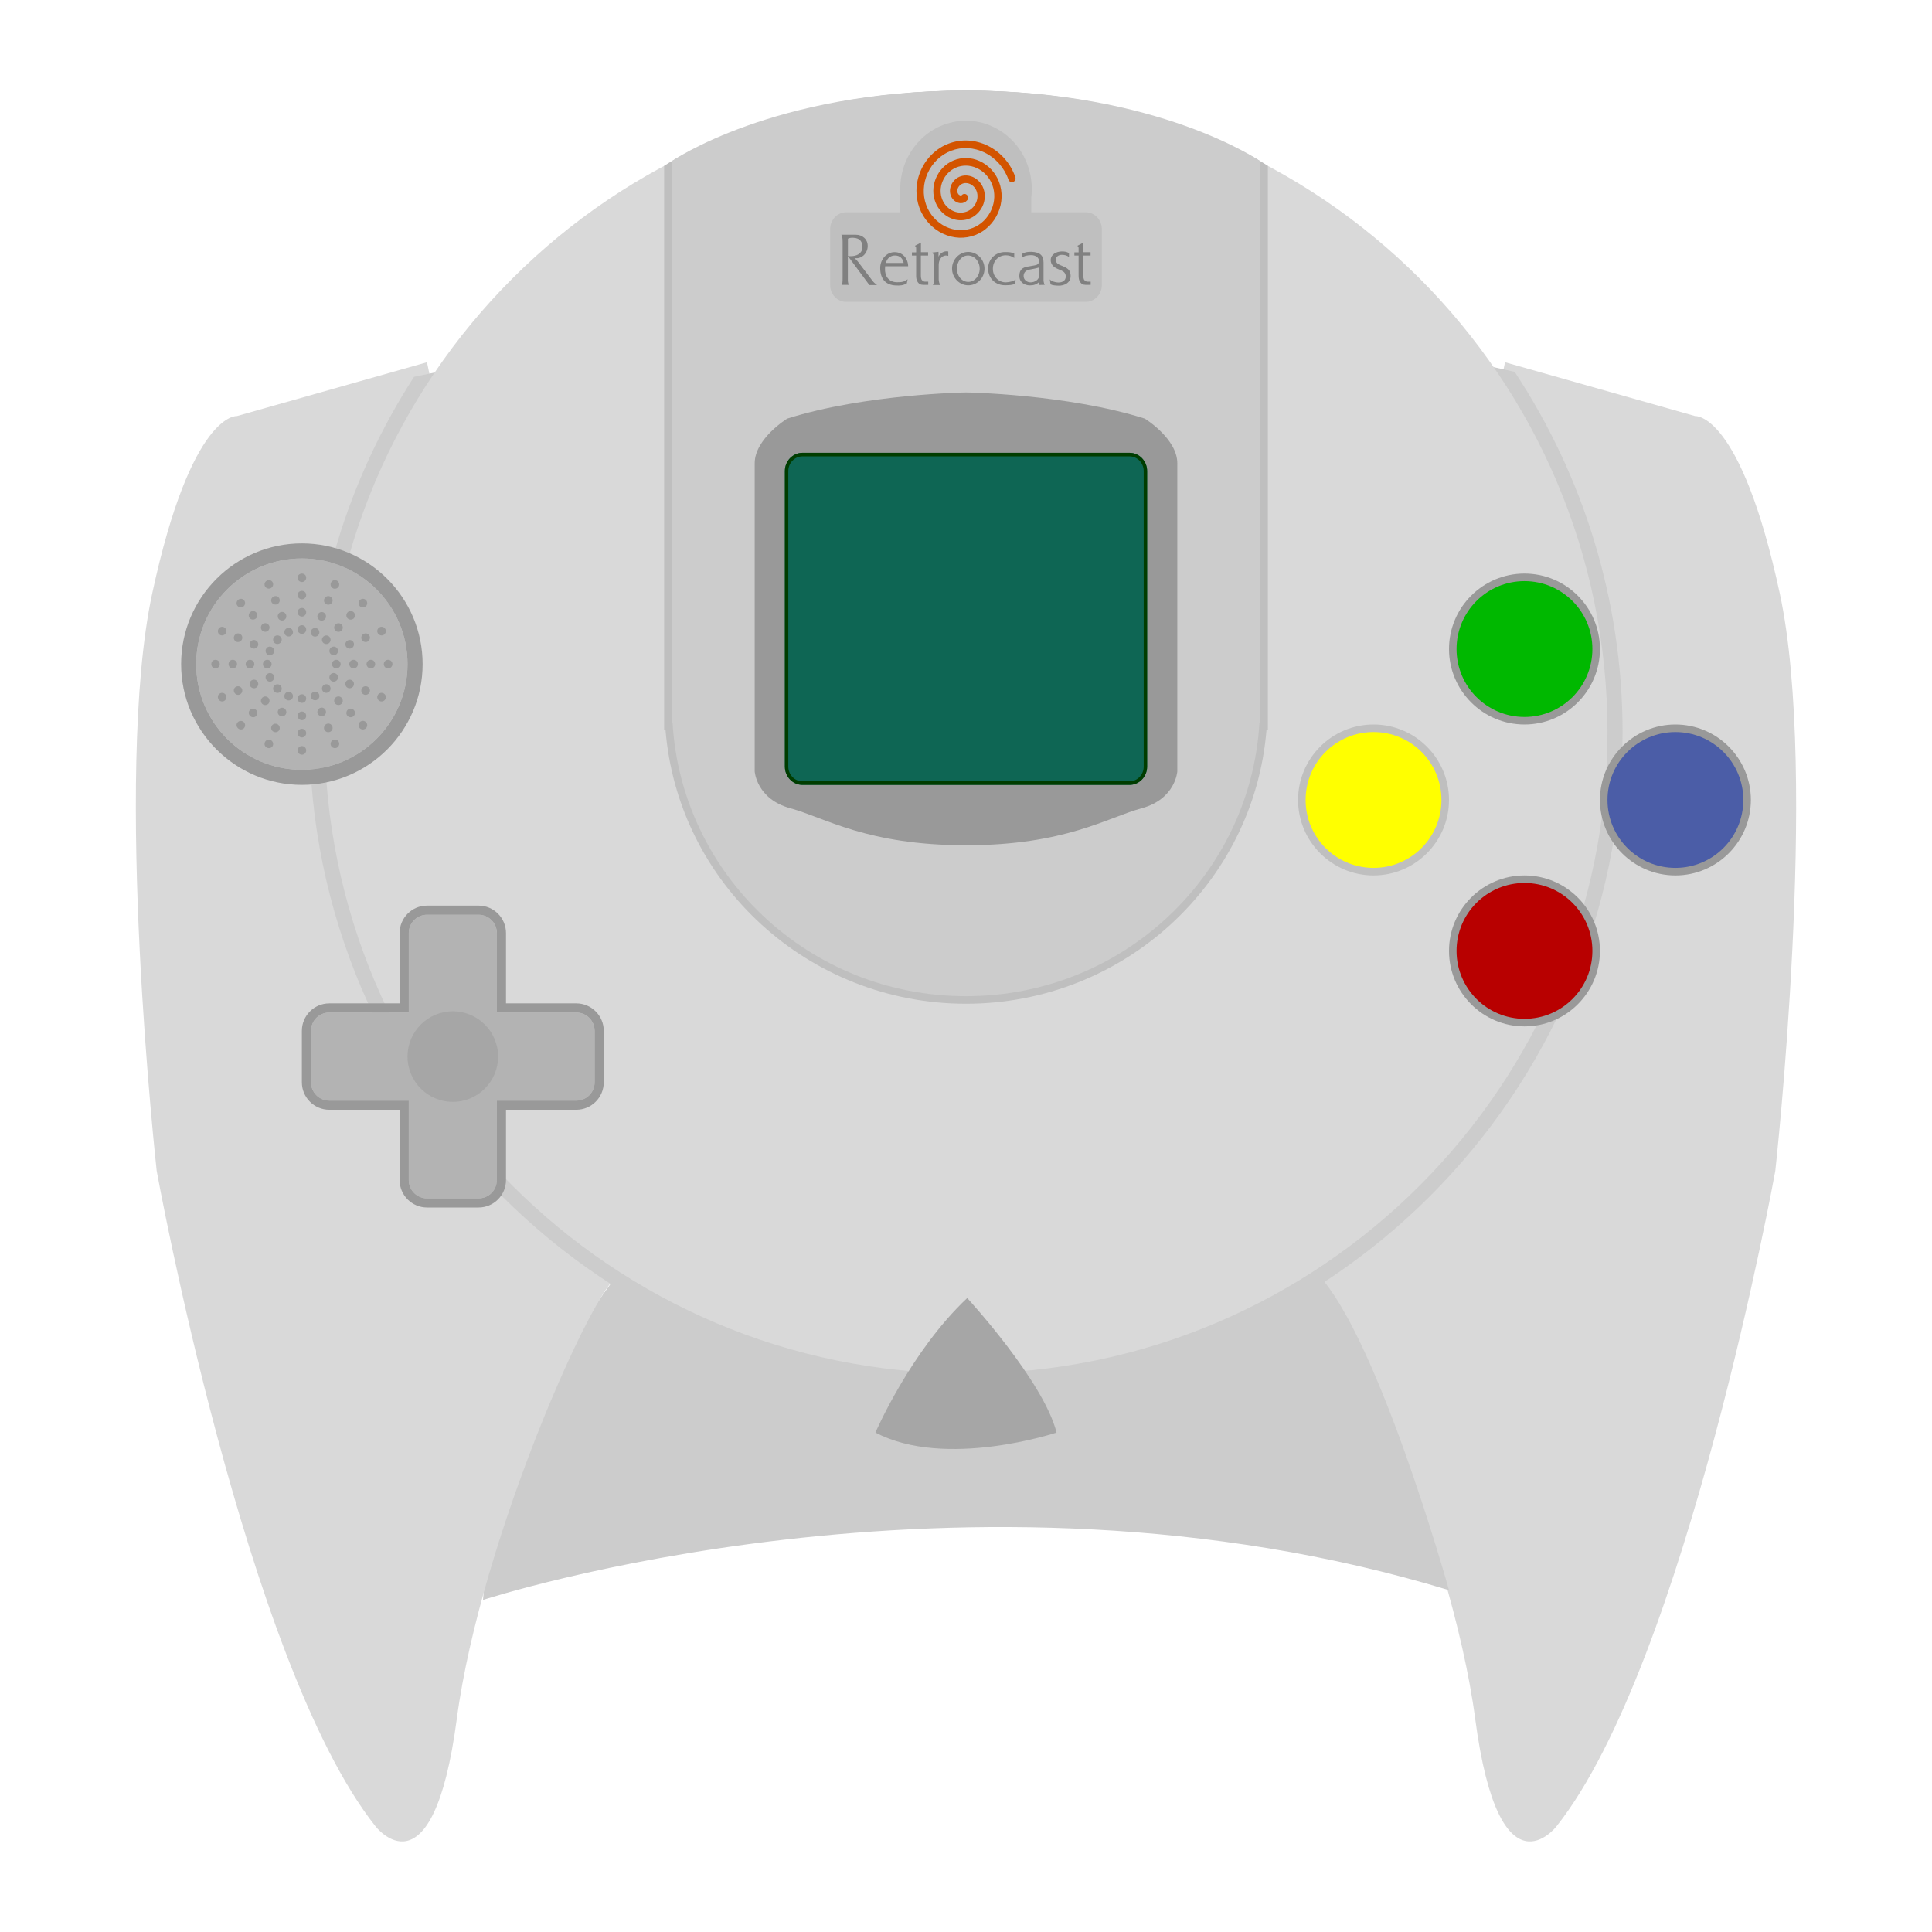 <?xml version="1.0" encoding="UTF-8" standalone="no"?>
<svg
   xmlns:dc="http://purl.org/dc/elements/1.1/"
   xmlns:cc="http://creativecommons.org/ns#"
   xmlns:rdf="http://www.w3.org/1999/02/22-rdf-syntax-ns#"
   xmlns:svg="http://www.w3.org/2000/svg"
   xmlns="http://www.w3.org/2000/svg"
   xmlns:sodipodi="http://sodipodi.sourceforge.net/DTD/sodipodi-0.dtd"
   xmlns:inkscape="http://www.inkscape.org/namespaces/inkscape"
   viewBox="0 0 341.333 341.333"
   height="341.333"
   width="341.333"
   xml:space="preserve"
   id="svg2"
   version="1.1"
   sodipodi:docname="Sega - Dreamcast.svg"
   inkscape:version="0.92.2 (5c3e80d, 2017-08-06)"><sodipodi:namedview
     pagecolor="#ffffff"
     bordercolor="#666666"
     borderopacity="1"
     objecttolerance="10"
     gridtolerance="10"
     guidetolerance="10"
     inkscape:pageopacity="0"
     inkscape:pageshadow="2"
     inkscape:window-width="1024"
     inkscape:window-height="705"
     id="namedview216"
     showgrid="false"
     inkscape:pagecheckerboard="true"
     inkscape:zoom="0.69140623"
     inkscape:cx="170.66667"
     inkscape:cy="170.66667"
     inkscape:window-x="-8"
     inkscape:window-y="-8"
     inkscape:window-maximized="1"
     inkscape:current-layer="svg2" /><defs
     id="defs6"><clipPath
       id="clipPath18"
       clipPathUnits="userSpaceOnUse"><path
         id="path16"
         d="M 0,256 H 256 V 0 H 0 Z" /></clipPath><clipPath
       id="clipPath26"
       clipPathUnits="userSpaceOnUse"><path
         id="path24"
         d="M 10.005,252 H 245.995 V 4 H 10.005 Z" /></clipPath></defs><g
     id="g22"
     transform="matrix(1.333,0,0,-1.333,0,341.333)" /><path
     id="path38"
     style="fill:#d9d9d9;fill-opacity:1;fill-rule:nonzero;stroke:none;stroke-width:1.333"
     d="m 265.898,64 33.572,9.507 c 0,0 8.052,-0.811 14.979,31.377 6.927,32.189 -0.799,101.976 -0.799,101.976 0,0 -15.72,86.828 -38.632,115.771 0,0 -10.124,13.253 -14.387,-18.935 -4.263,-32.189 -24.76,-77.577 -28.632,-78.28 z"
     inkscape:connector-curvature="0" /><path
     id="path42"
     style="fill:#cccccc;fill-opacity:1;fill-rule:nonzero;stroke:none;stroke-width:1.333"
     d="m 85.333,282.667 c 0,0 84.905,-27.796 170.667,-1.723 0,0 -13.34,-47.827 -24.365,-56.944 H 110.025 c 0,0 -22.12,26.879 -24.692,58.667"
     inkscape:connector-curvature="0" /><path
     id="path46"
     style="fill:#d9d9d9;fill-opacity:1;fill-rule:nonzero;stroke:none;stroke-width:1.333"
     d="M 75.435,64 41.863,73.507 c 0,0 -8.052,-0.811 -14.979,31.377 -6.927,32.189 0.799,101.976 0.799,101.976 0,0 15.72,86.828 38.632,115.771 0,0 10.124,13.253 14.387,-18.935 4.263,-32.189 24.76,-77.577 28.632,-78.28 z"
     inkscape:connector-curvature="0" /><path
     id="path50"
     style="fill:#cccccc;fill-opacity:1;fill-rule:nonzero;stroke:none;stroke-width:1.333"
     d="m 73.154,66.572 c -11.692,18.104 -18.487,39.653 -18.487,62.761 0,63.963 52.037,116 116,116 63.963,0 116,-52.037 116,-116 0,-23.483 -7.021,-45.352 -19.064,-63.636 C 188.807,47.603 113.653,57.943 73.154,66.572"
     inkscape:connector-curvature="0" /><path
     id="path54"
     style="fill:#d9d9d9;fill-opacity:1;fill-rule:nonzero;stroke:none;stroke-width:1.333"
     d="m 284,129.333 c 0,62.592 -50.741,113.333 -113.333,113.333 -62.592,0 -113.333,-50.741 -113.333,-113.333 0,-62.592 50.741,-113.333 113.333,-113.333 62.592,0 113.333,50.741 113.333,113.333"
     inkscape:connector-curvature="0" /><path
     id="path58"
     style="fill:#bfbfbf;fill-opacity:1;fill-rule:nonzero;stroke:none;stroke-width:1.333"
     d="m 170.667,16 c -34.012,0 -53.333,13.308 -53.333,13.308 v 98.345 1.333 h 0.244 c 2.244,27.212 25.321,48.347 53.089,48.347 27.768,0 50.845,-21.135 53.089,-48.347 h 0.244 v -1.333 -98.345 c 0,0 -19.321,-13.308 -53.333,-13.308"
     inkscape:connector-curvature="0" /><path
     id="path62"
     style="fill:#cccccc;fill-opacity:1;fill-rule:nonzero;stroke:none;stroke-width:1.333"
     d="m 170.667,16 c -33.987,0 -52,12.485 -52,12.485 v 99.168 h 0.153 C 120.396,154.605 142.969,176 170.667,176 c 27.697,0 50.271,-21.395 51.847,-48.347 h 0.153 V 28.485 c 0,0 -18.013,-12.485 -52,-12.485"
     inkscape:connector-curvature="0" /><path
     id="path66"
     style="fill:#999999;fill-opacity:1;fill-rule:nonzero;stroke:none;stroke-width:1.333"
     d="m 202.256,73.959 c -13.784,-4.353 -31.589,-4.625 -31.589,-4.625 0,0 -17.805,0.272 -31.589,4.625 0,0 -5.744,3.537 -5.744,7.891 V 136.272 c 0,0 0.287,4.897 6.317,6.531 6.032,1.632 13.497,6.531 31.016,6.531 17.517,0 24.984,-4.899 31.015,-6.531 6.031,-1.633 6.319,-6.531 6.319,-6.531 V 81.85 c 0,-4.353 -5.744,-7.891 -5.744,-7.891"
     inkscape:connector-curvature="0" /><path
     id="path70"
     style="fill:#0e6654;fill-opacity:1;fill-rule:nonzero;stroke:none;stroke-width:1.333"
     d="m 199.557,138.667 h -57.78 c -1.717,0 -3.111,-1.445 -3.111,-3.228 V 83.228 c 0,-1.783 1.393,-3.228 3.111,-3.228 h 57.78 c 1.717,0 3.109,1.445 3.109,3.228 v 52.211 c 0,1.783 -1.392,3.228 -3.109,3.228"
     inkscape:connector-curvature="0" /><path
     id="path74"
     style="fill:#003d00;fill-opacity:1;fill-rule:nonzero;stroke:none;stroke-width:1.333"
     d="m 199.557,80 h -57.78 c -1.717,0 -3.111,1.445 -3.111,3.228 v 52.211 c 0,1.783 1.393,3.228 3.111,3.228 h 57.78 c 1.717,0 3.109,-1.445 3.109,-3.228 V 83.228 c 0,-1.783 -1.392,-3.228 -3.109,-3.228 m 0,0.628 c 1.381,0 2.504,1.167 2.504,2.6 v 52.211 c 0,1.433 -1.123,2.6 -2.504,2.6 h -57.78 c -1.381,0 -2.505,-1.167 -2.505,-2.6 V 83.228 c 0,-1.433 1.124,-2.6 2.505,-2.6 h 57.78"
     inkscape:connector-curvature="0" /><path
     id="path78"
     style="fill:#999999;fill-opacity:1;fill-rule:nonzero;stroke:none;stroke-width:1.333"
     d="m 269.333,101.333 c -7.352,0 -13.333,5.981 -13.333,13.333 0,7.352 5.981,13.333 13.333,13.333 7.352,0 13.333,-5.981 13.333,-13.333 0,-7.352 -5.981,-13.333 -13.333,-13.333"
     inkscape:connector-curvature="0" /><path
     id="path82"
     style="fill:#00b800;fill-opacity:1;fill-rule:nonzero;stroke:none;stroke-width:1.333"
     d="m 281.333,114.667 c 0,6.628 -5.372,12 -12,12 -6.628,0 -12,-5.372 -12,-12 0,-6.628 5.372,-12 12,-12 6.628,0 12,5.372 12,12"
     inkscape:connector-curvature="0" /><path
     id="path86"
     style="fill:#999999;fill-opacity:1;fill-rule:nonzero;stroke:none;stroke-width:1.333"
     d="M 269.333,154.667 C 261.981,154.667 256,160.648 256,168 c 0,7.352 5.981,13.333 13.333,13.333 7.352,0 13.333,-5.981 13.333,-13.333 0,-7.352 -5.981,-13.333 -13.333,-13.333"
     inkscape:connector-curvature="0" /><path
     id="path90"
     style="fill:#b80000;fill-opacity:1;fill-rule:nonzero;stroke:none;stroke-width:1.333"
     d="m 281.333,168 c 0,6.628 -5.372,12 -12,12 -6.628,0 -12,-5.372 -12,-12 0,-6.628 5.372,-12 12,-12 6.628,0 12,5.372 12,12"
     inkscape:connector-curvature="0" /><path
     id="path94"
     style="fill:#bfbfbf;fill-opacity:1;fill-rule:nonzero;stroke:none;stroke-width:1.333"
     d="m 242.667,128 c -7.352,0 -13.333,5.981 -13.333,13.333 0,7.352 5.981,13.333 13.333,13.333 7.352,0 13.333,-5.981 13.333,-13.333 0,-7.352 -5.981,-13.333 -13.333,-13.333"
     inkscape:connector-curvature="0" /><path
     id="path98"
     style="fill:#ffff00;fill-opacity:1;fill-rule:nonzero;stroke:none;stroke-width:1.333"
     d="m 254.667,141.333 c 0,6.628 -5.372,12 -12,12 -6.628,0 -12,-5.372 -12,-12 0,-6.628 5.372,-12 12,-12 6.628,0 12,5.372 12,12"
     inkscape:connector-curvature="0" /><path
     id="path102"
     style="fill:#999999;fill-opacity:1;fill-rule:nonzero;stroke:none;stroke-width:1.333"
     d="m 296,128 c -7.352,0 -13.333,5.981 -13.333,13.333 0,7.352 5.981,13.333 13.333,13.333 7.352,0 13.333,-5.981 13.333,-13.333 0,-7.352 -5.981,-13.333 -13.333,-13.333"
     inkscape:connector-curvature="0" /><path
     id="path106"
     style="fill:#4b5da7;fill-opacity:1;fill-rule:nonzero;stroke:none;stroke-width:1.333"
     d="m 308,141.333 c 0,6.628 -5.372,12 -12,12 -6.628,0 -12,-5.372 -12,-12 0,-6.628 5.372,-12 12,-12 6.628,0 12,5.372 12,12"
     inkscape:connector-curvature="0" /><path
     id="path110"
     style="fill:#b3b3b3;fill-opacity:1;fill-rule:nonzero;stroke:none;stroke-width:1.333"
     d="m 72,117.333 c 0,10.309 -8.357,18.667 -18.667,18.667 -10.309,0 -18.667,-8.357 -18.667,-18.667 0,-10.309 8.357,-18.667 18.667,-18.667 10.309,0 18.667,8.357 18.667,18.667"
     inkscape:connector-curvature="0" /><path
     id="path114"
     style="fill:#999999;fill-opacity:1;fill-rule:nonzero;stroke:none;stroke-width:1.333"
     d="m 53.333,96 c -11.763,0 -21.333,9.571 -21.333,21.333 0,11.763 9.571,21.333 21.333,21.333 11.763,0 21.333,-9.571 21.333,-21.333 0,-11.763 -9.571,-21.333 -21.333,-21.333 m 0,2.667 c 10.309,0 18.667,8.357 18.667,18.667 0,10.309 -8.357,18.667 -18.667,18.667 -10.309,0 -18.667,-8.357 -18.667,-18.667 0,-10.309 8.357,-18.667 18.667,-18.667"
     inkscape:connector-curvature="0" /><path
     id="path118"
     style="fill:#b3b3b3;fill-opacity:1;fill-rule:nonzero;stroke:none;stroke-width:1.333"
     d="m 101.818,178.885 h -14.036 v -14.036 c 0,-1.785 -1.448,-3.233 -3.233,-3.233 h -9.099 c -1.785,0 -3.232,1.448 -3.232,3.233 v 14.036 h -14.036 c -1.785,0 -3.233,1.447 -3.233,3.232 v 9.099 c 0,1.785 1.448,3.233 3.233,3.233 h 14.036 v 14.036 c 0,1.785 1.447,3.232 3.232,3.232 h 9.099 c 1.785,0 3.233,-1.447 3.233,-3.232 v -14.036 h 14.036 c 1.785,0 3.232,-1.448 3.232,-3.233 v -9.099 c 0,-1.785 -1.447,-3.232 -3.232,-3.232"
     inkscape:connector-curvature="0" /><path
     id="path122"
     style="fill:#999999;fill-opacity:1;fill-rule:nonzero;stroke:none;stroke-width:1.333"
     d="m 84.549,160 h -9.099 c -2.673,0 -4.849,2.175 -4.849,4.848 v 12.421 H 58.181 c -2.673,0 -4.848,2.175 -4.848,4.848 v 9.099 c 0,2.673 2.175,4.848 4.848,4.848 h 12.42 v 12.421 c 0,2.673 2.176,4.848 4.849,4.848 h 9.099 c 2.673,0 4.848,-2.175 4.848,-4.848 V 196.064 H 101.819 c 2.673,0 4.848,-2.175 4.848,-4.848 v -9.099 c 0,-2.673 -2.175,-4.848 -4.848,-4.848 H 89.397 V 164.848 c 0,-2.673 -2.175,-4.848 -4.848,-4.848 m 0,1.616 c 1.785,0 3.232,1.447 3.232,3.232 v 14.037 H 101.819 c 1.784,0 3.232,1.447 3.232,3.232 v 9.099 c 0,1.785 -1.448,3.232 -3.232,3.232 H 87.781 v 14.037 c 0,1.784 -1.447,3.232 -3.232,3.232 h -9.099 c -1.785,0 -3.232,-1.448 -3.232,-3.232 V 194.448 H 58.181 c -1.785,0 -3.232,-1.447 -3.232,-3.232 v -9.099 c 0,-1.785 1.447,-3.232 3.232,-3.232 H 72.219 V 164.848 c 0,-1.785 1.447,-3.232 3.232,-3.232 h 9.099"
     inkscape:connector-curvature="0" /><path
     id="path126"
     style="fill:#a6a6a6;fill-opacity:1;fill-rule:nonzero;stroke:none;stroke-width:1.333"
     d="m 88,186.667 c 0,4.419 -3.581,8 -8,8 -4.419,0 -8,-3.581 -8,-8 0,-4.419 3.581,-8 8,-8 4.419,0 8,3.581 8,8"
     inkscape:connector-curvature="0" /><path
     id="path130"
     style="fill:#a6a6a6;fill-opacity:1;fill-rule:nonzero;stroke:none;stroke-width:1.333"
     d="m 154.667,253.098 c 0,0 6.196,-14.364 16.215,-23.765 0,0 13.479,14.625 15.785,23.765 0,0 -19.604,6.529 -32,0"
     inkscape:connector-curvature="0" /><path
     id="path134"
     style="fill:#bfbfbf;fill-opacity:1;fill-rule:nonzero;stroke:none;stroke-width:1.333"
     d="m 191.81,37.502 h -9.616 v -2.607 c 0.057,-0.487 0.097,-0.98 0.097,-1.483 0,-6.671 -5.205,-12.08 -11.625,-12.08 -6.42,0 -11.624,5.409 -11.624,12.08 v 4.089 h -9.519 c -1.577,0 -2.857,1.329 -2.857,2.968 v 9.895 c 0,1.64 1.28,2.968 2.857,2.968 h 42.287 c 1.577,0 2.856,-1.328 2.856,-2.968 v -9.895 c 0,-1.639 -1.279,-2.968 -2.856,-2.968"
     inkscape:connector-curvature="0" /><path
     id="path138"
     style="fill:#808080;fill-opacity:1;fill-rule:nonzero;stroke:none;stroke-width:1.333"
     d="m 150.706,42.005 c -0.353,0 -0.571,0.012 -0.901,0.167 v 3.061 c 0.159,0.024 0.468,0.035 0.741,0.024 1.176,-0.096 1.884,-0.736 1.816,-1.721 -0.045,-0.712 -0.275,-1.472 -1.656,-1.531 m 2.889,8.355 -3.425,-4.629 c -0.092,-0.117 -0.127,-0.201 -0.229,-0.284 -0.045,-0.047 -0.091,-0.072 -0.148,-0.107 v 4.071 c 0,0.189 -0.012,0.296 0.035,0.487 0.023,0.165 0.068,0.26 0.125,0.427 h -1.256 c 0.068,-0.143 0.125,-0.225 0.136,-0.368 0.035,-0.179 0.035,-0.569 0.035,-0.901 v -6.361 c 0,-0.332 -0.011,-0.521 -0.068,-0.855 -0.035,-0.155 -0.092,-0.237 -0.16,-0.368 h 2.569 c 1.119,0 2.124,0.772 2.089,2.041 -0.023,1.235 -1.061,2.291 -2.317,2.089 0.068,0.059 0.103,0.107 0.171,0.165 0.24,0.237 0.377,0.392 0.593,0.677 l 2.033,2.681 c 0.263,0.356 0.468,0.641 0.731,0.879 0.16,0.143 0.263,0.225 0.435,0.356 z"
     inkscape:connector-curvature="0" /><path
     id="path142"
     style="fill:#808080;fill-opacity:1;fill-rule:nonzero;stroke:none;stroke-width:1.333"
     d="m 158.121,45.138 c -0.788,-0.012 -1.439,0.523 -1.599,1.317 h 3.129 c -0.149,-0.783 -0.652,-1.317 -1.531,-1.317 m -1.736,1.899 -0.023,0.38 c -0.08,1.341 0.651,2.444 2.135,2.444 0.755,0 1.268,-0.047 1.863,-0.533 l -0.149,0.736 c -0.673,0.38 -1.188,0.403 -1.952,0.368 -1.679,-0.072 -2.729,-1.033 -2.752,-3.063 -0.012,-1.495 1.107,-2.86 2.592,-2.824 1.404,0.024 2.317,1.128 2.352,2.492 z"
     inkscape:connector-curvature="0" /><path
     id="path146"
     style="fill:#808080;fill-opacity:1;fill-rule:nonzero;stroke:none;stroke-width:1.333"
     d="m 163.091,50.324 c -0.468,0 -0.788,-0.177 -1.028,-0.617 -0.205,-0.356 -0.205,-0.748 -0.205,-1.235 v -3.321 h -0.743 v -0.571 h 0.743 v -0.664 c 0,-0.119 0,-0.201 -0.045,-0.297 -0.057,-0.095 -0.103,-0.143 -0.183,-0.189 l 1.073,-0.569 v 1.697 h 1.268 v 0.593 h -1.28 v 3.357 c 0,0.392 0.012,0.807 0.207,0.997 0.171,0.189 0.353,0.261 0.593,0.261 h 0.503 v 0.557 z"
     inkscape:connector-curvature="0" /><path
     id="path150"
     style="fill:#808080;fill-opacity:1;fill-rule:nonzero;stroke:none;stroke-width:1.333"
     d="m 166.553,45.304 c -0.423,0.249 -0.708,0.843 -0.708,1.483 v 2.528 c 0,0.237 0.023,0.368 0.08,0.583 0.045,0.177 0.092,0.284 0.195,0.451 h -1.313 c 0.068,-0.119 0.125,-0.191 0.148,-0.309 0.057,-0.201 0.045,-0.344 0.045,-0.557 v -4.059 c 0,-0.155 -0.011,-0.273 -0.068,-0.415 -0.057,-0.167 -0.125,-0.261 -0.228,-0.392 l 1.107,-0.131 v 0.855 c 0.172,-0.356 0.367,-0.547 0.697,-0.748 0.308,-0.177 0.628,-0.237 1.028,-0.167 v 0.784 c -0.365,-0.119 -0.652,-0.095 -0.983,0.095"
     inkscape:connector-curvature="0" /><path
     id="path154"
     style="fill:#808080;fill-opacity:1;fill-rule:nonzero;stroke:none;stroke-width:1.333"
     d="m 171.089,45.138 c -1.223,-0.036 -2.044,1.128 -2.033,2.361 0.012,1.211 0.845,2.303 2.011,2.303 1.141,0 1.999,-1.068 2.021,-2.267 0.033,-1.223 -0.811,-2.337 -1.999,-2.397 m -0.069,5.269 c -1.541,-0.024 -2.82,-1.353 -2.82,-2.955 0,-1.639 1.336,-2.968 2.912,-2.944 1.564,0.036 2.855,1.377 2.821,3.015 -0.024,1.615 -1.313,2.908 -2.913,2.884"
     inkscape:connector-curvature="0" /><path
     id="path158"
     style="fill:#808080;fill-opacity:1;fill-rule:nonzero;stroke:none;stroke-width:1.333"
     d="m 179.314,50.146 c -0.571,0.237 -0.971,0.225 -1.599,0.249 -1.827,0.071 -3.117,-1.199 -3.14,-2.884 -0.035,-1.744 1.336,-3.027 3.072,-2.979 0.605,0.012 0.981,0.012 1.541,0.249 v 0.795 c -0.388,-0.308 -0.993,-0.487 -1.531,-0.475 -1.324,0.024 -2.239,1.08 -2.239,2.373 -0.023,1.365 1.017,2.433 2.296,2.409 0.697,-0.024 1.359,-0.225 1.724,-0.499 z"
     inkscape:connector-curvature="0" /><path
     id="path162"
     style="fill:#808080;fill-opacity:1;fill-rule:nonzero;stroke:none;stroke-width:1.333"
     d="m 183.611,47.25 -0.731,0.189 -1.039,0.203 c -0.572,0.107 -0.96,0.487 -0.995,1.044 -0.056,0.688 0.549,1.211 1.245,1.199 0.753,-0.012 1.519,-0.487 1.519,-1.269 z m -0.023,3.097 v -0.533 c -0.48,0.473 -0.971,0.593 -1.633,0.604 -0.981,0.012 -1.919,-0.604 -1.861,-1.756 0.035,-1.02 0.548,-1.412 1.508,-1.567 l 1.141,-0.201 c 0.423,-0.071 0.823,-0.189 0.823,-0.795 0,-0.569 -0.571,-1.021 -1.371,-1.021 -0.571,0 -1.211,0.084 -1.633,0.463 v -0.676 c 0.56,-0.356 1.12,-0.38 1.656,-0.38 1.565,0.06 2.147,0.689 2.147,1.899 v 3.097 c 0,0.167 0.012,0.273 0.057,0.428 0.035,0.165 0.068,0.261 0.148,0.415 z"
     inkscape:connector-curvature="0" /><path
     id="path166"
     style="fill:#808080;fill-opacity:1;fill-rule:nonzero;stroke:none;stroke-width:1.333"
     d="m 187.062,50.466 c -0.571,-0.012 -1.096,-0.048 -1.451,-0.225 l -0.148,-0.891 c 0.263,0.309 0.868,0.547 1.541,0.557 0.651,0 1.303,-0.284 1.291,-1.103 -0.023,-0.487 -0.308,-0.819 -0.743,-0.997 l -0.708,-0.308 c -0.696,-0.285 -1.221,-0.796 -1.211,-1.579 0.023,-0.973 0.983,-1.483 1.941,-1.495 0.515,0 0.845,0.035 1.291,0.284 v 0.724 c -0.308,-0.32 -0.845,-0.415 -1.279,-0.415 -0.572,0 -1.051,0.344 -1.051,0.889 0,0.428 0.273,0.712 0.663,0.879 l 0.696,0.296 c 0.983,0.416 1.233,0.855 1.256,1.639 0.035,1.305 -1.211,1.768 -2.089,1.744"
     inkscape:connector-curvature="0" /><path
     id="path170"
     style="fill:#808080;fill-opacity:1;fill-rule:nonzero;stroke:none;stroke-width:1.333"
     d="m 191.793,50.324 c -0.468,0 -0.788,-0.177 -1.028,-0.617 -0.205,-0.356 -0.205,-0.748 -0.205,-1.235 v -3.321 h -0.743 v -0.571 h 0.743 v -0.664 c 0,-0.119 0,-0.201 -0.045,-0.297 -0.057,-0.095 -0.103,-0.143 -0.183,-0.189 l 1.073,-0.569 v 1.697 h 1.268 v 0.593 h -1.28 v 3.357 c 0,0.392 0.012,0.807 0.205,0.997 0.172,0.189 0.355,0.261 0.595,0.261 h 0.501 v 0.557 z"
     inkscape:connector-curvature="0" /><path
     id="path174"
     style="fill:#d35400;fill-opacity:1;fill-rule:nonzero;stroke:none;stroke-width:1.333"
     d="m 161.913,33.742 c 0,0.984 0.167,1.965 0.5,2.905 0.724,2.032 2.241,3.72 4.164,4.631 1.859,0.88 3.904,0.964 5.76,0.235 1.771,-0.695 3.233,-2.136 4.013,-3.953 0.751,-1.748 0.808,-3.663 0.161,-5.396 -0.615,-1.647 -1.871,-2.999 -3.447,-3.709 -1.504,-0.679 -3.147,-0.715 -4.624,-0.099 -1.399,0.583 -2.537,1.753 -3.125,3.211 -0.556,1.381 -0.567,2.879 -0.028,4.216 0.509,1.261 1.507,2.277 2.736,2.785 1.153,0.476 2.392,0.46 3.489,-0.045 1.029,-0.475 1.844,-1.377 2.233,-2.479 0.36,-1.016 0.317,-2.095 -0.12,-3.037 -0.407,-0.879 -1.152,-1.555 -2.044,-1.853 -0.803,-0.268 -1.639,-0.192 -2.353,0.213 -0.657,0.373 -1.153,1.043 -1.327,1.791 -0.151,0.657 -0.04,1.315 0.313,1.853 0.328,0.5 0.905,0.845 1.471,0.879 0.471,0.028 0.895,-0.156 1.196,-0.519 0.233,-0.279 0.204,-0.703 -0.065,-0.945 -0.269,-0.241 -0.677,-0.211 -0.911,0.069 -0.025,0.031 -0.059,0.061 -0.147,0.056 -0.167,-0.009 -0.376,-0.139 -0.479,-0.295 -0.187,-0.284 -0.169,-0.583 -0.124,-0.784 0.088,-0.381 0.352,-0.736 0.691,-0.928 0.515,-0.292 1.012,-0.223 1.34,-0.113 0.548,0.183 1.025,0.616 1.277,1.157 0.283,0.613 0.309,1.321 0.071,1.992 -0.271,0.763 -0.833,1.389 -1.545,1.717 -0.777,0.357 -1.663,0.367 -2.489,0.025 -0.911,-0.376 -1.648,-1.127 -2.023,-2.057 -0.405,-1.004 -0.395,-2.135 0.028,-3.181 0.453,-1.128 1.335,-2.033 2.415,-2.484 1.155,-0.481 2.444,-0.451 3.631,0.084 1.261,0.569 2.267,1.651 2.757,2.965 0.521,1.396 0.472,2.945 -0.136,4.364 -0.641,1.493 -1.841,2.677 -3.292,3.247 -1.532,0.601 -3.225,0.529 -4.768,-0.201 -1.613,-0.764 -2.884,-2.176 -3.489,-3.876 -0.636,-1.788 -0.548,-3.756 0.251,-5.547 0.828,-1.857 2.348,-3.317 4.171,-4.005 1.908,-0.72 4.005,-0.605 5.905,0.321 1.963,0.959 3.5,2.705 4.217,4.791 0.12,0.348 0.489,0.529 0.825,0.405 0.336,-0.125 0.511,-0.509 0.389,-0.857 -0.832,-2.419 -2.613,-4.443 -4.884,-5.552 -2.212,-1.08 -4.661,-1.211 -6.895,-0.368 -2.143,0.809 -3.928,2.523 -4.9,4.701 -0.525,1.18 -0.791,2.428 -0.791,3.671"
     inkscape:connector-curvature="0" /><path
     id="path178"
     style="fill:#999999;fill-opacity:1;fill-rule:nonzero;stroke:none;stroke-width:1.333"
     d="m 67.808,117.333 c 0,-0.428 0.336,-0.763 0.763,-0.763 0.425,0 0.763,0.335 0.763,0.763 0,0.396 -0.337,0.763 -0.763,0.763 -0.427,0 -0.763,-0.367 -0.763,-0.763"
     inkscape:connector-curvature="0" /><path
     id="path182"
     style="fill:#999999;fill-opacity:1;fill-rule:nonzero;stroke:none;stroke-width:1.333"
     d="m 64.758,117.333 c 0,-0.428 0.336,-0.763 0.763,-0.763 0.425,0 0.763,0.335 0.763,0.763 0,0.396 -0.337,0.763 -0.763,0.763 -0.427,0 -0.763,-0.367 -0.763,-0.763"
     inkscape:connector-curvature="0" /><path
     id="path186"
     style="fill:#999999;fill-opacity:1;fill-rule:nonzero;stroke:none;stroke-width:1.333"
     d="m 61.707,117.333 c 0,-0.428 0.336,-0.763 0.763,-0.763 0.425,0 0.763,0.335 0.763,0.763 0,0.396 -0.337,0.763 -0.763,0.763 -0.427,0 -0.763,-0.367 -0.763,-0.763"
     inkscape:connector-curvature="0" /><path
     id="path190"
     style="fill:#999999;fill-opacity:1;fill-rule:nonzero;stroke:none;stroke-width:1.333"
     d="m 58.657,117.333 c 0,-0.428 0.336,-0.763 0.763,-0.763 0.425,0 0.763,0.335 0.763,0.763 0,0.396 -0.337,0.763 -0.763,0.763 -0.427,0 -0.763,-0.367 -0.763,-0.763"
     inkscape:connector-curvature="0" /><path
     id="path194"
     style="fill:#999999;fill-opacity:1;fill-rule:nonzero;stroke:none;stroke-width:1.333"
     d="m 46.455,117.333 c 0,-0.428 0.336,-0.763 0.763,-0.763 0.425,0 0.763,0.335 0.763,0.763 0,0.396 -0.337,0.763 -0.763,0.763 -0.427,0 -0.763,-0.367 -0.763,-0.763"
     inkscape:connector-curvature="0" /><path
     id="path198"
     style="fill:#999999;fill-opacity:1;fill-rule:nonzero;stroke:none;stroke-width:1.333"
     d="m 43.404,117.333 c 0,-0.428 0.336,-0.763 0.763,-0.763 0.425,0 0.763,0.335 0.763,0.763 0,0.396 -0.337,0.763 -0.763,0.763 -0.427,0 -0.763,-0.367 -0.763,-0.763"
     inkscape:connector-curvature="0" /><path
     id="path202"
     style="fill:#999999;fill-opacity:1;fill-rule:nonzero;stroke:none;stroke-width:1.333"
     d="m 40.384,117.333 c 0,-0.428 0.307,-0.763 0.733,-0.763 0.425,0 0.763,0.335 0.763,0.763 0,0.396 -0.337,0.763 -0.763,0.763 -0.427,0 -0.733,-0.367 -0.733,-0.763"
     inkscape:connector-curvature="0" /><path
     id="path206"
     style="fill:#999999;fill-opacity:1;fill-rule:nonzero;stroke:none;stroke-width:1.333"
     d="m 37.333,117.333 c 0,-0.428 0.307,-0.763 0.733,-0.763 0.425,0 0.763,0.335 0.763,0.763 0,0.396 -0.337,0.763 -0.763,0.763 -0.427,0 -0.733,-0.367 -0.733,-0.763"
     inkscape:connector-curvature="0" /><path
     id="path210"
     style="fill:#999999;fill-opacity:1;fill-rule:nonzero;stroke:none;stroke-width:1.333"
     d="m 53.333,131.808 c 0.428,0 0.763,0.336 0.763,0.763 0,0.425 -0.335,0.763 -0.763,0.763 -0.396,0 -0.763,-0.337 -0.763,-0.763 0,-0.427 0.367,-0.763 0.763,-0.763"
     inkscape:connector-curvature="0" /><path
     id="path214"
     style="fill:#999999;fill-opacity:1;fill-rule:nonzero;stroke:none;stroke-width:1.333"
     d="m 53.333,128.758 c 0.428,0 0.763,0.336 0.763,0.763 0,0.425 -0.335,0.763 -0.763,0.763 -0.396,0 -0.763,-0.337 -0.763,-0.763 0,-0.427 0.367,-0.763 0.763,-0.763"
     inkscape:connector-curvature="0" /><path
     id="path218"
     style="fill:#999999;fill-opacity:1;fill-rule:nonzero;stroke:none;stroke-width:1.333"
     d="m 53.333,125.707 c 0.428,0 0.763,0.336 0.763,0.763 0,0.425 -0.335,0.763 -0.763,0.763 -0.396,0 -0.763,-0.337 -0.763,-0.763 0,-0.427 0.367,-0.763 0.763,-0.763"
     inkscape:connector-curvature="0" /><path
     id="path222"
     style="fill:#999999;fill-opacity:1;fill-rule:nonzero;stroke:none;stroke-width:1.333"
     d="m 53.333,122.657 c 0.428,0 0.763,0.336 0.763,0.763 0,0.425 -0.335,0.763 -0.763,0.763 -0.396,0 -0.763,-0.337 -0.763,-0.763 0,-0.427 0.367,-0.763 0.763,-0.763"
     inkscape:connector-curvature="0" /><path
     id="path226"
     style="fill:#999999;fill-opacity:1;fill-rule:nonzero;stroke:none;stroke-width:1.333"
     d="m 53.333,110.455 c 0.428,0 0.763,0.336 0.763,0.763 0,0.425 -0.335,0.763 -0.763,0.763 -0.396,0 -0.763,-0.337 -0.763,-0.763 0,-0.427 0.367,-0.763 0.763,-0.763"
     inkscape:connector-curvature="0" /><path
     id="path230"
     style="fill:#999999;fill-opacity:1;fill-rule:nonzero;stroke:none;stroke-width:1.333"
     d="m 53.333,107.404 c 0.428,0 0.763,0.336 0.763,0.763 0,0.425 -0.335,0.763 -0.763,0.763 -0.396,0 -0.763,-0.337 -0.763,-0.763 0,-0.427 0.367,-0.763 0.763,-0.763"
     inkscape:connector-curvature="0" /><path
     id="path234"
     style="fill:#999999;fill-opacity:1;fill-rule:nonzero;stroke:none;stroke-width:1.333"
     d="m 53.333,104.384 c 0.428,0 0.763,0.307 0.763,0.733 0,0.425 -0.335,0.763 -0.763,0.763 -0.396,0 -0.763,-0.337 -0.763,-0.763 0,-0.427 0.367,-0.733 0.763,-0.733"
     inkscape:connector-curvature="0" /><path
     id="path238"
     style="fill:#999999;fill-opacity:1;fill-rule:nonzero;stroke:none;stroke-width:1.333"
     d="m 53.333,101.333 c 0.428,0 0.763,0.307 0.763,0.733 0,0.425 -0.335,0.763 -0.763,0.763 -0.396,0 -0.763,-0.337 -0.763,-0.763 0,-0.427 0.367,-0.733 0.763,-0.733"
     inkscape:connector-curvature="0" /><path
     id="path242"
     style="fill:#999999;fill-opacity:1;fill-rule:nonzero;stroke:none;stroke-width:1.333"
     d="m 63.578,107.097 c -0.303,-0.303 -0.301,-0.777 0,-1.079 0.301,-0.301 0.776,-0.303 1.079,0 0.28,0.28 0.301,0.777 0,1.079 -0.301,0.301 -0.799,0.28 -1.079,0"
     inkscape:connector-curvature="0" /><path
     id="path246"
     style="fill:#999999;fill-opacity:1;fill-rule:nonzero;stroke:none;stroke-width:1.333"
     d="m 61.421,109.254 c -0.303,-0.303 -0.301,-0.777 0,-1.079 0.301,-0.301 0.776,-0.303 1.079,0 0.28,0.28 0.301,0.777 0,1.079 -0.301,0.301 -0.799,0.28 -1.079,0"
     inkscape:connector-curvature="0" /><path
     id="path250"
     style="fill:#999999;fill-opacity:1;fill-rule:nonzero;stroke:none;stroke-width:1.333"
     d="m 59.264,111.411 c -0.303,-0.303 -0.301,-0.777 0,-1.079 0.301,-0.301 0.776,-0.303 1.079,0 0.28,0.28 0.301,0.777 0,1.079 -0.301,0.301 -0.799,0.28 -1.079,0"
     inkscape:connector-curvature="0" /><path
     id="path254"
     style="fill:#999999;fill-opacity:1;fill-rule:nonzero;stroke:none;stroke-width:1.333"
     d="m 57.107,113.568 c -0.303,-0.303 -0.301,-0.777 0,-1.079 0.301,-0.301 0.776,-0.303 1.079,0 0.28,0.28 0.301,0.777 0,1.079 -0.301,0.301 -0.799,0.28 -1.079,0"
     inkscape:connector-curvature="0" /><path
     id="path258"
     style="fill:#999999;fill-opacity:1;fill-rule:nonzero;stroke:none;stroke-width:1.333"
     d="m 48.479,122.196 c -0.303,-0.303 -0.301,-0.777 0,-1.079 0.301,-0.301 0.776,-0.303 1.079,0 0.28,0.28 0.301,0.777 0,1.079 -0.301,0.301 -0.799,0.28 -1.079,0"
     inkscape:connector-curvature="0" /><path
     id="path262"
     style="fill:#999999;fill-opacity:1;fill-rule:nonzero;stroke:none;stroke-width:1.333"
     d="m 46.322,124.353 c -0.303,-0.303 -0.301,-0.777 0,-1.079 0.301,-0.301 0.776,-0.303 1.079,0 0.28,0.28 0.301,0.777 0,1.079 -0.301,0.301 -0.799,0.28 -1.079,0"
     inkscape:connector-curvature="0" /><path
     id="path266"
     style="fill:#999999;fill-opacity:1;fill-rule:nonzero;stroke:none;stroke-width:1.333"
     d="m 44.186,126.489 c -0.303,-0.303 -0.323,-0.756 -0.021,-1.057 0.301,-0.301 0.776,-0.303 1.079,0 0.28,0.28 0.301,0.777 0,1.079 -0.301,0.301 -0.777,0.259 -1.057,-0.021"
     inkscape:connector-curvature="0" /><path
     id="path270"
     style="fill:#999999;fill-opacity:1;fill-rule:nonzero;stroke:none;stroke-width:1.333"
     d="m 42.029,128.646 c -0.303,-0.303 -0.323,-0.756 -0.021,-1.057 0.301,-0.301 0.776,-0.303 1.079,0 0.28,0.28 0.301,0.777 0,1.079 -0.301,0.301 -0.777,0.259 -1.057,-0.021"
     inkscape:connector-curvature="0" /><path
     id="path274"
     style="fill:#999999;fill-opacity:1;fill-rule:nonzero;stroke:none;stroke-width:1.333"
     d="m 63.57,127.578 c 0.303,-0.303 0.777,-0.301 1.079,0 0.301,0.301 0.303,0.776 0,1.079 -0.28,0.28 -0.777,0.301 -1.079,0 -0.301,-0.301 -0.28,-0.799 0,-1.079"
     inkscape:connector-curvature="0" /><path
     id="path278"
     style="fill:#999999;fill-opacity:1;fill-rule:nonzero;stroke:none;stroke-width:1.333"
     d="m 61.413,125.421 c 0.303,-0.303 0.777,-0.301 1.079,0 0.301,0.301 0.303,0.776 0,1.079 -0.28,0.28 -0.777,0.301 -1.079,0 -0.301,-0.301 -0.28,-0.799 0,-1.079"
     inkscape:connector-curvature="0" /><path
     id="path282"
     style="fill:#999999;fill-opacity:1;fill-rule:nonzero;stroke:none;stroke-width:1.333"
     d="m 59.256,123.264 c 0.303,-0.303 0.777,-0.301 1.079,0 0.301,0.301 0.303,0.776 0,1.079 -0.28,0.28 -0.777,0.301 -1.079,0 -0.301,-0.301 -0.28,-0.799 0,-1.079"
     inkscape:connector-curvature="0" /><path
     id="path286"
     style="fill:#999999;fill-opacity:1;fill-rule:nonzero;stroke:none;stroke-width:1.333"
     d="m 57.099,121.107 c 0.303,-0.303 0.777,-0.301 1.079,0 0.301,0.301 0.303,0.776 0,1.079 -0.28,0.28 -0.777,0.301 -1.079,0 -0.301,-0.301 -0.28,-0.799 0,-1.079"
     inkscape:connector-curvature="0" /><path
     id="path290"
     style="fill:#999999;fill-opacity:1;fill-rule:nonzero;stroke:none;stroke-width:1.333"
     d="m 48.471,112.479 c 0.303,-0.303 0.777,-0.301 1.079,0 0.301,0.301 0.303,0.776 0,1.079 -0.28,0.28 -0.777,0.301 -1.079,0 -0.301,-0.301 -0.28,-0.799 0,-1.079"
     inkscape:connector-curvature="0" /><path
     id="path294"
     style="fill:#999999;fill-opacity:1;fill-rule:nonzero;stroke:none;stroke-width:1.333"
     d="m 46.314,110.322 c 0.303,-0.303 0.777,-0.301 1.079,0 0.301,0.301 0.303,0.776 0,1.079 -0.28,0.28 -0.777,0.301 -1.079,0 -0.301,-0.301 -0.28,-0.799 0,-1.079"
     inkscape:connector-curvature="0" /><path
     id="path298"
     style="fill:#999999;fill-opacity:1;fill-rule:nonzero;stroke:none;stroke-width:1.333"
     d="m 44.178,108.186 c 0.303,-0.303 0.756,-0.323 1.057,-0.021 0.301,0.301 0.303,0.776 0,1.079 -0.28,0.28 -0.777,0.301 -1.079,0 -0.301,-0.301 -0.259,-0.777 0.021,-1.057"
     inkscape:connector-curvature="0" /><path
     id="path302"
     style="fill:#999999;fill-opacity:1;fill-rule:nonzero;stroke:none;stroke-width:1.333"
     d="m 42.021,106.029 c 0.303,-0.303 0.756,-0.323 1.057,-0.021 0.301,0.301 0.303,0.776 0,1.079 -0.28,0.28 -0.777,0.301 -1.079,0 -0.301,-0.301 -0.259,-0.777 0.021,-1.057"
     inkscape:connector-curvature="0" /><path
     id="path306"
     style="fill:#999999;fill-opacity:1;fill-rule:nonzero;stroke:none;stroke-width:1.333"
     d="m 58.879,103.961 c -0.395,-0.164 -0.576,-0.603 -0.413,-0.996 0.164,-0.393 0.603,-0.577 0.997,-0.413 0.365,0.152 0.576,0.603 0.412,0.996 -0.163,0.395 -0.629,0.565 -0.996,0.413"
     inkscape:connector-curvature="0" /><path
     id="path310"
     style="fill:#999999;fill-opacity:1;fill-rule:nonzero;stroke:none;stroke-width:1.333"
     d="m 57.712,106.779 c -0.395,-0.164 -0.576,-0.603 -0.413,-0.996 0.164,-0.393 0.603,-0.577 0.997,-0.413 0.365,0.152 0.576,0.603 0.412,0.996 -0.163,0.395 -0.629,0.565 -0.996,0.413"
     inkscape:connector-curvature="0" /><path
     id="path314"
     style="fill:#999999;fill-opacity:1;fill-rule:nonzero;stroke:none;stroke-width:1.333"
     d="m 56.545,109.597 c -0.395,-0.164 -0.576,-0.603 -0.413,-0.996 0.164,-0.393 0.603,-0.577 0.997,-0.413 0.365,0.152 0.576,0.603 0.412,0.996 -0.163,0.395 -0.629,0.565 -0.996,0.413"
     inkscape:connector-curvature="0" /><path
     id="path318"
     style="fill:#999999;fill-opacity:1;fill-rule:nonzero;stroke:none;stroke-width:1.333"
     d="m 55.377,112.415 c -0.395,-0.164 -0.576,-0.603 -0.413,-0.996 0.164,-0.393 0.603,-0.577 0.997,-0.413 0.365,0.152 0.576,0.603 0.412,0.996 -0.163,0.395 -0.629,0.565 -0.996,0.413"
     inkscape:connector-curvature="0" /><path
     id="path322"
     style="fill:#999999;fill-opacity:1;fill-rule:nonzero;stroke:none;stroke-width:1.333"
     d="m 50.708,123.689 c -0.395,-0.164 -0.576,-0.603 -0.413,-0.996 0.164,-0.393 0.603,-0.577 0.997,-0.413 0.365,0.152 0.576,0.603 0.412,0.996 -0.163,0.395 -0.629,0.565 -0.996,0.413"
     inkscape:connector-curvature="0" /><path
     id="path326"
     style="fill:#999999;fill-opacity:1;fill-rule:nonzero;stroke:none;stroke-width:1.333"
     d="m 49.541,126.507 c -0.395,-0.164 -0.576,-0.603 -0.413,-0.996 0.164,-0.393 0.603,-0.577 0.997,-0.413 0.365,0.152 0.576,0.603 0.412,0.996 -0.163,0.395 -0.629,0.565 -0.996,0.413"
     inkscape:connector-curvature="0" /><path
     id="path330"
     style="fill:#999999;fill-opacity:1;fill-rule:nonzero;stroke:none;stroke-width:1.333"
     d="m 48.385,129.297 c -0.395,-0.164 -0.587,-0.575 -0.424,-0.969 0.163,-0.393 0.601,-0.576 0.996,-0.412 0.367,0.152 0.576,0.603 0.413,0.996 -0.164,0.393 -0.619,0.537 -0.985,0.385"
     inkscape:connector-curvature="0" /><path
     id="path334"
     style="fill:#999999;fill-opacity:1;fill-rule:nonzero;stroke:none;stroke-width:1.333"
     d="m 47.217,132.116 c -0.395,-0.164 -0.587,-0.575 -0.424,-0.969 0.163,-0.393 0.601,-0.576 0.996,-0.412 0.367,0.152 0.576,0.603 0.413,0.996 -0.164,0.393 -0.619,0.537 -0.985,0.385"
     inkscape:connector-curvature="0" /><path
     id="path338"
     style="fill:#999999;fill-opacity:1;fill-rule:nonzero;stroke:none;stroke-width:1.333"
     d="m 66.706,122.879 c 0.164,-0.395 0.603,-0.576 0.996,-0.413 0.393,0.164 0.577,0.603 0.413,0.997 -0.152,0.365 -0.603,0.576 -0.996,0.412 -0.395,-0.163 -0.565,-0.629 -0.413,-0.996"
     inkscape:connector-curvature="0" /><path
     id="path342"
     style="fill:#999999;fill-opacity:1;fill-rule:nonzero;stroke:none;stroke-width:1.333"
     d="m 63.888,121.712 c 0.164,-0.395 0.603,-0.576 0.996,-0.413 0.393,0.164 0.577,0.603 0.413,0.997 -0.152,0.365 -0.603,0.576 -0.996,0.412 -0.395,-0.163 -0.565,-0.629 -0.413,-0.996"
     inkscape:connector-curvature="0" /><path
     id="path346"
     style="fill:#999999;fill-opacity:1;fill-rule:nonzero;stroke:none;stroke-width:1.333"
     d="m 61.069,120.545 c 0.164,-0.395 0.603,-0.576 0.996,-0.413 0.393,0.164 0.577,0.603 0.413,0.997 -0.152,0.365 -0.603,0.576 -0.996,0.412 -0.395,-0.163 -0.565,-0.629 -0.413,-0.996"
     inkscape:connector-curvature="0" /><path
     id="path350"
     style="fill:#999999;fill-opacity:1;fill-rule:nonzero;stroke:none;stroke-width:1.333"
     d="m 58.251,119.377 c 0.164,-0.395 0.603,-0.576 0.996,-0.413 0.393,0.164 0.577,0.603 0.413,0.997 -0.152,0.365 -0.603,0.576 -0.996,0.412 -0.395,-0.163 -0.565,-0.629 -0.413,-0.996"
     inkscape:connector-curvature="0" /><path
     id="path354"
     style="fill:#999999;fill-opacity:1;fill-rule:nonzero;stroke:none;stroke-width:1.333"
     d="m 46.978,114.708 c 0.164,-0.395 0.603,-0.576 0.996,-0.413 0.393,0.164 0.577,0.603 0.413,0.997 -0.152,0.365 -0.603,0.576 -0.996,0.412 -0.395,-0.163 -0.565,-0.629 -0.413,-0.996"
     inkscape:connector-curvature="0" /><path
     id="path358"
     style="fill:#999999;fill-opacity:1;fill-rule:nonzero;stroke:none;stroke-width:1.333"
     d="m 44.16,113.54 c 0.164,-0.395 0.603,-0.576 0.996,-0.413 0.393,0.164 0.577,0.603 0.413,0.997 -0.152,0.365 -0.603,0.576 -0.996,0.412 -0.395,-0.163 -0.565,-0.629 -0.413,-0.996"
     inkscape:connector-curvature="0" /><path
     id="path362"
     style="fill:#999999;fill-opacity:1;fill-rule:nonzero;stroke:none;stroke-width:1.333"
     d="m 41.369,112.385 c 0.164,-0.395 0.575,-0.587 0.969,-0.424 0.393,0.163 0.576,0.601 0.412,0.996 -0.152,0.367 -0.603,0.576 -0.996,0.413 -0.393,-0.164 -0.537,-0.619 -0.385,-0.985"
     inkscape:connector-curvature="0" /><path
     id="path366"
     style="fill:#999999;fill-opacity:1;fill-rule:nonzero;stroke:none;stroke-width:1.333"
     d="m 38.551,111.217 c 0.164,-0.395 0.575,-0.587 0.969,-0.424 0.393,0.163 0.576,0.601 0.412,0.996 -0.151,0.367 -0.603,0.576 -0.996,0.413 -0.393,-0.164 -0.537,-0.619 -0.385,-0.985"
     inkscape:connector-curvature="0" /><path
     id="path370"
     style="fill:#999999;fill-opacity:1;fill-rule:nonzero;stroke:none;stroke-width:1.333"
     d="m 66.711,111.791 c -0.164,-0.395 0.019,-0.833 0.413,-0.996 0.393,-0.164 0.832,0.017 0.996,0.412 0.152,0.367 -0.02,0.833 -0.413,0.997 -0.393,0.163 -0.844,-0.047 -0.996,-0.413"
     inkscape:connector-curvature="0" /><path
     id="path374"
     style="fill:#999999;fill-opacity:1;fill-rule:nonzero;stroke:none;stroke-width:1.333"
     d="m 63.893,112.958 c -0.164,-0.395 0.019,-0.833 0.413,-0.996 0.393,-0.164 0.832,0.017 0.996,0.412 0.152,0.367 -0.02,0.833 -0.413,0.997 -0.393,0.163 -0.844,-0.047 -0.996,-0.413"
     inkscape:connector-curvature="0" /><path
     id="path378"
     style="fill:#999999;fill-opacity:1;fill-rule:nonzero;stroke:none;stroke-width:1.333"
     d="m 61.075,114.126 c -0.164,-0.395 0.019,-0.833 0.413,-0.996 0.393,-0.164 0.832,0.017 0.996,0.412 0.152,0.367 -0.02,0.833 -0.413,0.997 -0.393,0.163 -0.844,-0.047 -0.996,-0.413"
     inkscape:connector-curvature="0" /><path
     id="path382"
     style="fill:#999999;fill-opacity:1;fill-rule:nonzero;stroke:none;stroke-width:1.333"
     d="m 58.256,115.293 c -0.164,-0.395 0.019,-0.833 0.413,-0.996 0.393,-0.164 0.832,0.017 0.996,0.412 0.152,0.367 -0.02,0.833 -0.413,0.997 -0.393,0.163 -0.844,-0.047 -0.996,-0.413"
     inkscape:connector-curvature="0" /><path
     id="path386"
     style="fill:#999999;fill-opacity:1;fill-rule:nonzero;stroke:none;stroke-width:1.333"
     d="m 46.983,119.963 c -0.164,-0.395 0.019,-0.833 0.413,-0.996 0.393,-0.164 0.832,0.017 0.996,0.412 0.152,0.367 -0.02,0.833 -0.413,0.997 -0.393,0.163 -0.844,-0.047 -0.996,-0.413"
     inkscape:connector-curvature="0" /><path
     id="path390"
     style="fill:#999999;fill-opacity:1;fill-rule:nonzero;stroke:none;stroke-width:1.333"
     d="m 44.165,121.13 c -0.164,-0.395 0.019,-0.833 0.413,-0.996 0.393,-0.164 0.832,0.017 0.996,0.412 0.152,0.367 -0.02,0.833 -0.413,0.997 -0.393,0.163 -0.844,-0.047 -0.996,-0.413"
     inkscape:connector-curvature="0" /><path
     id="path394"
     style="fill:#999999;fill-opacity:1;fill-rule:nonzero;stroke:none;stroke-width:1.333"
     d="m 41.374,122.286 c -0.164,-0.395 -0.008,-0.821 0.385,-0.985 0.393,-0.163 0.833,0.019 0.996,0.413 0.152,0.365 -0.019,0.833 -0.412,0.996 -0.395,0.163 -0.817,-0.057 -0.969,-0.424"
     inkscape:connector-curvature="0" /><path
     id="path398"
     style="fill:#999999;fill-opacity:1;fill-rule:nonzero;stroke:none;stroke-width:1.333"
     d="m 38.556,123.453 c -0.164,-0.395 -0.008,-0.821 0.385,-0.985 0.393,-0.163 0.833,0.019 0.996,0.413 0.152,0.365 -0.019,0.833 -0.412,0.996 -0.395,0.163 -0.817,-0.057 -0.969,-0.424"
     inkscape:connector-curvature="0" /><path
     id="path402"
     style="fill:#999999;fill-opacity:1;fill-rule:nonzero;stroke:none;stroke-width:1.333"
     d="m 58.876,130.711 c 0.395,-0.164 0.833,0.019 0.996,0.413 0.164,0.393 -0.017,0.832 -0.412,0.996 -0.367,0.152 -0.833,-0.02 -0.997,-0.413 -0.163,-0.393 0.047,-0.844 0.413,-0.996"
     inkscape:connector-curvature="0" /><path
     id="path406"
     style="fill:#999999;fill-opacity:1;fill-rule:nonzero;stroke:none;stroke-width:1.333"
     d="m 57.708,127.893 c 0.395,-0.164 0.833,0.019 0.996,0.413 0.164,0.393 -0.017,0.832 -0.412,0.996 -0.367,0.152 -0.833,-0.02 -0.997,-0.413 -0.163,-0.393 0.047,-0.844 0.413,-0.996"
     inkscape:connector-curvature="0" /><path
     id="path410"
     style="fill:#999999;fill-opacity:1;fill-rule:nonzero;stroke:none;stroke-width:1.333"
     d="m 56.541,125.075 c 0.395,-0.164 0.833,0.019 0.996,0.413 0.164,0.393 -0.017,0.832 -0.412,0.996 -0.367,0.152 -0.833,-0.02 -0.997,-0.413 -0.163,-0.393 0.047,-0.844 0.413,-0.996"
     inkscape:connector-curvature="0" /><path
     id="path414"
     style="fill:#999999;fill-opacity:1;fill-rule:nonzero;stroke:none;stroke-width:1.333"
     d="m 55.373,122.256 c 0.395,-0.164 0.833,0.019 0.996,0.413 0.164,0.393 -0.017,0.832 -0.412,0.996 -0.367,0.152 -0.833,-0.02 -0.997,-0.413 -0.163,-0.393 0.047,-0.844 0.413,-0.996"
     inkscape:connector-curvature="0" /><path
     id="path418"
     style="fill:#999999;fill-opacity:1;fill-rule:nonzero;stroke:none;stroke-width:1.333"
     d="m 50.704,110.983 c 0.395,-0.164 0.833,0.019 0.996,0.413 0.164,0.393 -0.017,0.832 -0.412,0.996 -0.367,0.152 -0.833,-0.02 -0.997,-0.413 -0.163,-0.393 0.047,-0.844 0.413,-0.996"
     inkscape:connector-curvature="0" /><path
     id="path422"
     style="fill:#999999;fill-opacity:1;fill-rule:nonzero;stroke:none;stroke-width:1.333"
     d="m 49.537,108.165 c 0.395,-0.164 0.833,0.019 0.996,0.413 0.164,0.393 -0.017,0.832 -0.412,0.996 -0.367,0.152 -0.833,-0.02 -0.997,-0.413 -0.163,-0.393 0.047,-0.844 0.413,-0.996"
     inkscape:connector-curvature="0" /><path
     id="path426"
     style="fill:#999999;fill-opacity:1;fill-rule:nonzero;stroke:none;stroke-width:1.333"
     d="m 48.381,105.374 c 0.395,-0.164 0.821,-0.008 0.985,0.385 0.163,0.393 -0.019,0.833 -0.413,0.996 -0.365,0.152 -0.833,-0.019 -0.996,-0.412 -0.163,-0.395 0.057,-0.817 0.424,-0.969"
     inkscape:connector-curvature="0" /><path
     id="path430"
     style="fill:#999999;fill-opacity:1;fill-rule:nonzero;stroke:none;stroke-width:1.333"
     d="m 47.213,102.556 c 0.395,-0.164 0.821,-0.008 0.985,0.385 0.163,0.393 -0.019,0.833 -0.413,0.996 -0.365,0.152 -0.833,-0.019 -0.996,-0.412 -0.163,-0.395 0.057,-0.817 0.424,-0.969"
     inkscape:connector-curvature="0" /></svg>